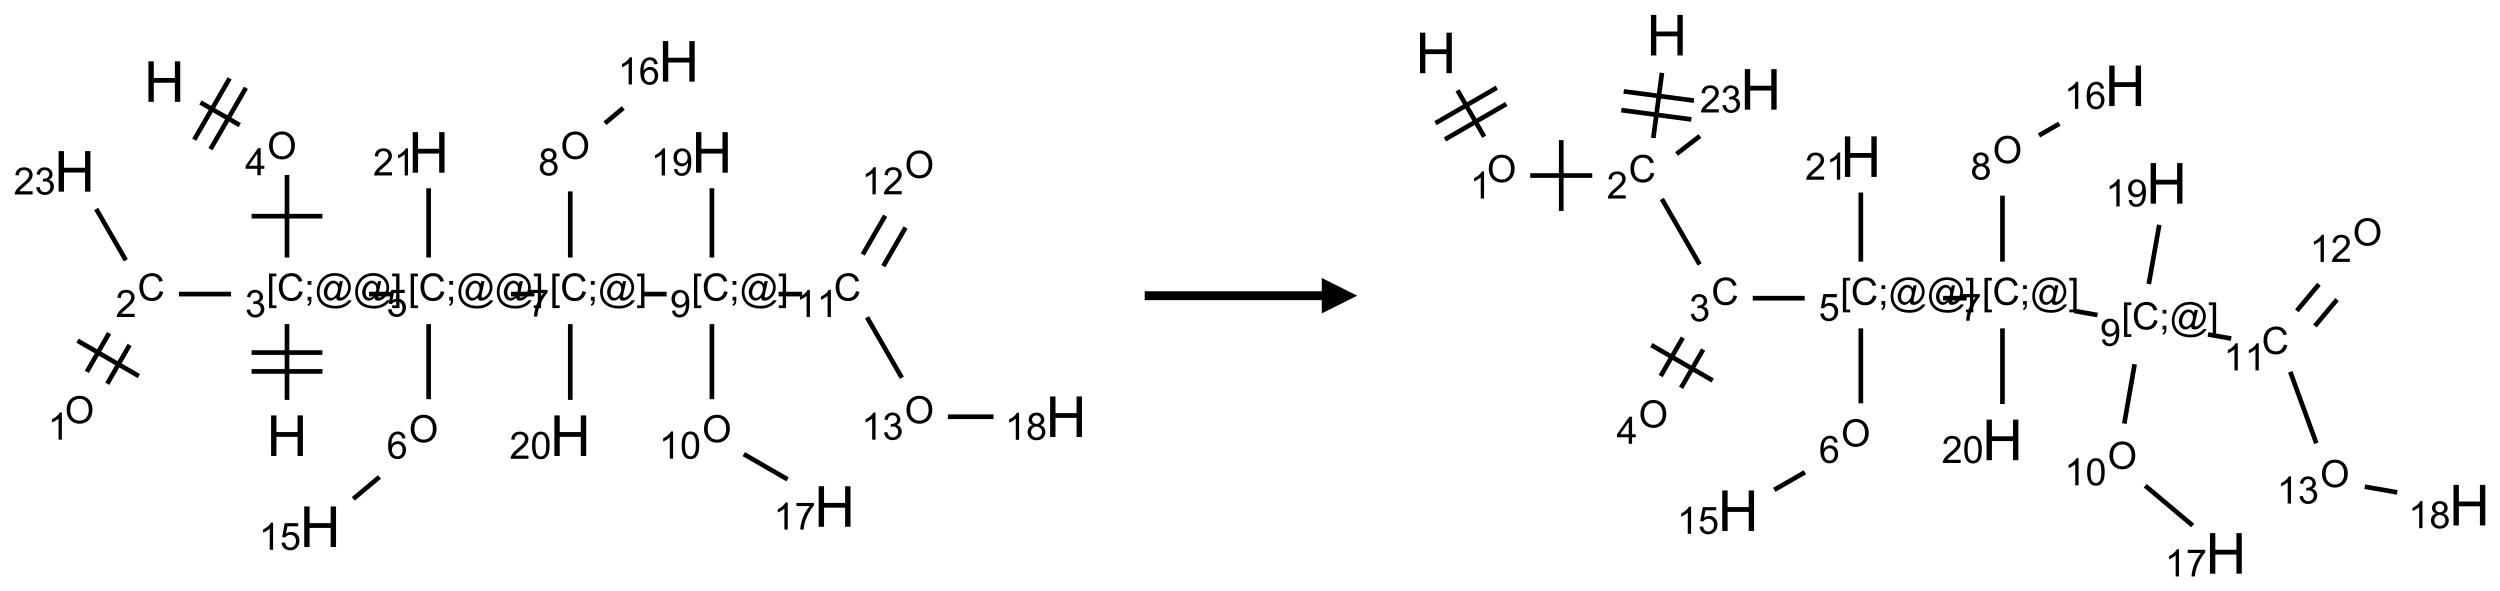 <?xml version="1.0" encoding="UTF-8"?>
<svg xmlns="http://www.w3.org/2000/svg" xmlns:xlink="http://www.w3.org/1999/xlink" width="706" height="167" viewBox="0 0 706 167">
<defs>
<g>
<g id="glyph-0-0">
<path d="M 2 0 L 2 -10 L 10 -10 L 10 0 Z M 2.25 -0.25 L 9.75 -0.25 L 9.75 -9.75 L 2.25 -9.75 Z M 2.25 -0.25 "/>
</g>
<g id="glyph-0-1">
<path d="M 1.281 0 L 1.281 -11.453 L 2.797 -11.453 L 2.797 -6.75 L 8.75 -6.75 L 8.75 -11.453 L 10.266 -11.453 L 10.266 0 L 8.75 0 L 8.75 -5.398 L 2.797 -5.398 L 2.797 0 Z M 1.281 0 "/>
</g>
<g id="glyph-1-0">
<path d="M 1.332 0 L 1.332 -6.668 L 6.668 -6.668 L 6.668 0 Z M 1.5 -0.168 L 6.5 -0.168 L 6.5 -6.5 L 1.5 -6.5 Z M 1.5 -0.168 "/>
</g>
<g id="glyph-1-1">
<path d="M 0.723 2.121 L 0.723 -7.637 L 2.793 -7.637 L 2.793 -6.859 L 1.66 -6.859 L 1.66 1.344 L 2.793 1.344 L 2.793 2.121 Z M 0.723 2.121 "/>
</g>
<g id="glyph-1-2">
<path d="M 6.27 -2.676 L 7.281 -2.422 C 7.07 -1.594 6.688 -0.961 6.137 -0.523 C 5.586 -0.086 4.914 0.129 4.121 0.129 C 3.297 0.129 2.629 -0.039 2.113 -0.371 C 1.598 -0.707 1.203 -1.191 0.934 -1.828 C 0.664 -2.465 0.531 -3.145 0.531 -3.875 C 0.531 -4.672 0.684 -5.363 0.988 -5.957 C 1.293 -6.547 1.723 -6.996 2.285 -7.305 C 2.844 -7.613 3.461 -7.766 4.137 -7.766 C 4.898 -7.766 5.543 -7.57 6.062 -7.184 C 6.582 -6.793 6.945 -6.246 7.152 -5.543 L 6.156 -5.309 C 5.98 -5.863 5.723 -6.266 5.387 -6.52 C 5.051 -6.773 4.625 -6.902 4.113 -6.902 C 3.527 -6.902 3.039 -6.762 2.645 -6.48 C 2.25 -6.199 1.973 -5.82 1.812 -5.348 C 1.652 -4.871 1.574 -4.383 1.574 -3.879 C 1.574 -3.23 1.668 -2.664 1.855 -2.18 C 2.047 -1.695 2.34 -1.332 2.738 -1.094 C 3.137 -0.855 3.57 -0.734 4.035 -0.734 C 4.602 -0.734 5.082 -0.898 5.473 -1.223 C 5.867 -1.551 6.133 -2.035 6.27 -2.676 Z M 6.27 -2.676 "/>
</g>
<g id="glyph-1-3">
<path d="M 0.949 -4.465 L 0.949 -5.531 L 2.016 -5.531 L 2.016 -4.465 Z M 0.949 0 L 0.949 -1.066 L 2.016 -1.066 L 2.016 0 C 2.016 0.391 1.945 0.711 1.809 0.949 C 1.668 1.191 1.449 1.379 1.145 1.512 L 0.887 1.109 C 1.082 1.023 1.23 0.895 1.324 0.727 C 1.418 0.559 1.469 0.316 1.48 0 Z M 0.949 0 "/>
</g>
<g id="glyph-1-4">
<path d="M 6.047 -0.848 C 5.82 -0.59 5.57 -0.379 5.289 -0.223 C 5.008 -0.062 4.73 0.016 4.449 0.016 C 4.141 0.016 3.84 -0.074 3.547 -0.254 C 3.254 -0.434 3.02 -0.715 2.836 -1.09 C 2.652 -1.465 2.562 -1.875 2.562 -2.324 C 2.562 -2.875 2.703 -3.43 2.988 -3.98 C 3.27 -4.535 3.621 -4.953 4.043 -5.23 C 4.461 -5.508 4.871 -5.645 5.266 -5.645 C 5.566 -5.645 5.855 -5.566 6.129 -5.41 C 6.402 -5.25 6.641 -5.012 6.84 -4.688 L 7.016 -5.496 L 7.949 -5.496 L 7.199 -2 C 7.094 -1.516 7.043 -1.246 7.043 -1.191 C 7.043 -1.098 7.078 -1.02 7.148 -0.949 C 7.219 -0.883 7.305 -0.848 7.406 -0.848 C 7.59 -0.848 7.832 -0.953 8.129 -1.168 C 8.527 -1.445 8.84 -1.816 9.07 -2.285 C 9.301 -2.75 9.418 -3.234 9.418 -3.73 C 9.418 -4.309 9.27 -4.852 8.973 -5.355 C 8.676 -5.859 8.23 -6.262 7.645 -6.562 C 7.055 -6.863 6.406 -7.016 5.691 -7.016 C 4.879 -7.016 4.137 -6.824 3.465 -6.445 C 2.793 -6.066 2.273 -5.52 1.902 -4.809 C 1.535 -4.098 1.348 -3.34 1.348 -2.527 C 1.348 -1.676 1.535 -0.941 1.902 -0.328 C 2.273 0.285 2.809 0.742 3.508 1.035 C 4.207 1.328 4.984 1.473 5.832 1.473 C 6.742 1.473 7.504 1.32 8.121 1.016 C 8.734 0.711 9.195 0.34 9.5 -0.098 L 10.441 -0.098 C 10.266 0.266 9.961 0.637 9.531 1.016 C 9.102 1.395 8.59 1.695 7.996 1.914 C 7.402 2.133 6.688 2.246 5.848 2.246 C 5.078 2.246 4.367 2.145 3.715 1.949 C 3.066 1.75 2.512 1.453 2.051 1.055 C 1.594 0.656 1.25 0.199 1.016 -0.316 C 0.723 -0.973 0.578 -1.684 0.578 -2.441 C 0.578 -3.289 0.75 -4.098 1.098 -4.863 C 1.523 -5.805 2.125 -6.527 2.902 -7.027 C 3.684 -7.527 4.629 -7.777 5.738 -7.777 C 6.602 -7.777 7.375 -7.602 8.059 -7.246 C 8.746 -6.895 9.285 -6.371 9.684 -5.672 C 10.02 -5.07 10.188 -4.418 10.188 -3.715 C 10.188 -2.707 9.832 -1.812 9.125 -1.031 C 8.492 -0.328 7.801 0.02 7.051 0.02 C 6.812 0.02 6.617 -0.016 6.473 -0.09 C 6.324 -0.16 6.215 -0.266 6.145 -0.402 C 6.102 -0.488 6.066 -0.637 6.047 -0.848 Z M 3.527 -2.262 C 3.527 -1.785 3.641 -1.414 3.863 -1.152 C 4.09 -0.887 4.348 -0.754 4.641 -0.754 C 4.836 -0.754 5.039 -0.812 5.254 -0.93 C 5.469 -1.047 5.676 -1.219 5.871 -1.449 C 6.066 -1.676 6.23 -1.969 6.355 -2.32 C 6.48 -2.672 6.543 -3.027 6.543 -3.379 C 6.543 -3.852 6.426 -4.219 6.191 -4.48 C 5.957 -4.738 5.672 -4.871 5.332 -4.871 C 5.109 -4.871 4.902 -4.812 4.707 -4.699 C 4.512 -4.586 4.32 -4.406 4.137 -4.156 C 3.953 -3.906 3.805 -3.602 3.691 -3.246 C 3.582 -2.887 3.527 -2.559 3.527 -2.262 Z M 3.527 -2.262 "/>
</g>
<g id="glyph-1-5">
<path d="M 2.27 2.121 L 0.203 2.121 L 0.203 1.344 L 1.332 1.344 L 1.332 -6.859 L 0.203 -6.859 L 0.203 -7.637 L 2.27 -7.637 Z M 2.27 2.121 "/>
</g>
<g id="glyph-1-6">
<path d="M 0.449 -2.016 L 1.387 -2.141 C 1.492 -1.609 1.676 -1.227 1.934 -0.992 C 2.191 -0.758 2.508 -0.641 2.879 -0.641 C 3.32 -0.641 3.695 -0.793 3.996 -1.098 C 4.301 -1.402 4.453 -1.781 4.453 -2.234 C 4.453 -2.664 4.312 -3.02 4.031 -3.301 C 3.75 -3.578 3.391 -3.719 2.957 -3.719 C 2.781 -3.719 2.562 -3.684 2.297 -3.613 L 2.402 -4.438 C 2.465 -4.43 2.516 -4.426 2.551 -4.426 C 2.949 -4.426 3.312 -4.531 3.629 -4.738 C 3.949 -4.949 4.109 -5.27 4.109 -5.703 C 4.109 -6.047 3.992 -6.332 3.762 -6.559 C 3.527 -6.785 3.227 -6.895 2.859 -6.895 C 2.496 -6.895 2.191 -6.781 1.949 -6.551 C 1.707 -6.324 1.547 -5.98 1.48 -5.52 L 0.543 -5.688 C 0.656 -6.316 0.918 -6.805 1.324 -7.148 C 1.73 -7.492 2.234 -7.668 2.84 -7.668 C 3.254 -7.668 3.641 -7.578 3.988 -7.398 C 4.34 -7.219 4.609 -6.977 4.793 -6.668 C 4.98 -6.359 5.074 -6.031 5.074 -5.684 C 5.074 -5.352 4.984 -5.051 4.809 -4.781 C 4.629 -4.512 4.367 -4.297 4.02 -4.137 C 4.473 -4.031 4.824 -3.816 5.074 -3.488 C 5.324 -3.16 5.449 -2.75 5.449 -2.254 C 5.449 -1.59 5.203 -1.023 4.719 -0.559 C 4.234 -0.098 3.617 0.137 2.875 0.137 C 2.203 0.137 1.648 -0.062 1.207 -0.465 C 0.762 -0.863 0.512 -1.379 0.449 -2.016 Z M 0.449 -2.016 "/>
</g>
<g id="glyph-1-7">
<path d="M 5.371 -0.902 L 5.371 0 L 0.324 0 C 0.316 -0.227 0.352 -0.441 0.434 -0.652 C 0.562 -0.996 0.766 -1.332 1.051 -1.668 C 1.332 -2 1.742 -2.387 2.277 -2.824 C 3.105 -3.504 3.668 -4.043 3.957 -4.441 C 4.25 -4.84 4.395 -5.215 4.395 -5.566 C 4.395 -5.938 4.262 -6.254 3.996 -6.508 C 3.73 -6.762 3.387 -6.891 2.957 -6.891 C 2.508 -6.891 2.145 -6.754 1.875 -6.484 C 1.605 -6.215 1.469 -5.84 1.465 -5.359 L 0.5 -5.457 C 0.566 -6.176 0.812 -6.727 1.246 -7.102 C 1.676 -7.477 2.254 -7.668 2.98 -7.668 C 3.711 -7.668 4.293 -7.465 4.719 -7.059 C 5.145 -6.652 5.359 -6.148 5.359 -5.547 C 5.359 -5.242 5.297 -4.941 5.172 -4.645 C 5.047 -4.352 4.84 -4.039 4.551 -3.715 C 4.262 -3.387 3.777 -2.938 3.105 -2.371 C 2.543 -1.898 2.18 -1.578 2.02 -1.41 C 1.859 -1.242 1.73 -1.07 1.625 -0.902 Z M 5.371 -0.902 "/>
</g>
<g id="glyph-1-8">
<path d="M 0.516 -3.719 C 0.516 -4.984 0.855 -5.977 1.535 -6.695 C 2.215 -7.414 3.094 -7.77 4.172 -7.77 C 4.875 -7.77 5.512 -7.602 6.078 -7.266 C 6.645 -6.93 7.074 -6.461 7.371 -5.855 C 7.668 -5.254 7.816 -4.57 7.816 -3.809 C 7.816 -3.035 7.66 -2.34 7.348 -1.73 C 7.035 -1.117 6.594 -0.656 6.02 -0.34 C 5.449 -0.027 4.828 0.129 4.168 0.129 C 3.449 0.129 2.805 -0.043 2.238 -0.391 C 1.672 -0.738 1.246 -1.211 0.953 -1.812 C 0.66 -2.414 0.516 -3.047 0.516 -3.719 Z M 1.559 -3.703 C 1.559 -2.781 1.805 -2.059 2.301 -1.527 C 2.793 -1 3.414 -0.734 4.16 -0.734 C 4.922 -0.734 5.547 -1 6.039 -1.535 C 6.531 -2.07 6.777 -2.828 6.777 -3.812 C 6.777 -4.434 6.672 -4.977 6.461 -5.441 C 6.25 -5.902 5.945 -6.262 5.539 -6.52 C 5.133 -6.773 4.68 -6.902 4.176 -6.902 C 3.461 -6.902 2.848 -6.656 2.332 -6.164 C 1.816 -5.672 1.559 -4.852 1.559 -3.703 Z M 1.559 -3.703 "/>
</g>
<g id="glyph-1-9">
<path d="M 3.973 0 L 3.035 0 L 3.035 -5.973 C 2.809 -5.758 2.516 -5.543 2.148 -5.328 C 1.781 -5.113 1.453 -4.953 1.16 -4.844 L 1.16 -5.75 C 1.684 -5.996 2.145 -6.297 2.535 -6.645 C 2.93 -6.996 3.207 -7.336 3.371 -7.668 L 3.973 -7.668 Z M 3.973 0 "/>
</g>
<g id="glyph-1-10">
<path d="M 3.449 0 L 3.449 -1.828 L 0.137 -1.828 L 0.137 -2.688 L 3.621 -7.637 L 4.387 -7.637 L 4.387 -2.688 L 5.418 -2.688 L 5.418 -1.828 L 4.387 -1.828 L 4.387 0 Z M 3.449 -2.688 L 3.449 -6.129 L 1.059 -2.688 Z M 3.449 -2.688 "/>
</g>
<g id="glyph-1-11">
<path d="M 0.441 -2 L 1.426 -2.082 C 1.5 -1.605 1.668 -1.242 1.934 -1.004 C 2.199 -0.762 2.52 -0.641 2.895 -0.641 C 3.348 -0.641 3.73 -0.812 4.043 -1.152 C 4.355 -1.492 4.512 -1.941 4.512 -2.504 C 4.512 -3.039 4.359 -3.461 4.059 -3.77 C 3.758 -4.078 3.367 -4.234 2.879 -4.234 C 2.578 -4.234 2.305 -4.164 2.062 -4.027 C 1.82 -3.891 1.629 -3.715 1.488 -3.496 L 0.609 -3.609 L 1.348 -7.531 L 5.145 -7.531 L 5.145 -6.637 L 2.098 -6.637 L 1.688 -4.582 C 2.145 -4.902 2.625 -5.062 3.129 -5.062 C 3.797 -5.062 4.359 -4.832 4.816 -4.371 C 5.277 -3.91 5.504 -3.312 5.504 -2.59 C 5.504 -1.898 5.305 -1.301 4.902 -0.797 C 4.41 -0.18 3.742 0.129 2.895 0.129 C 2.199 0.129 1.633 -0.062 1.195 -0.453 C 0.758 -0.844 0.504 -1.359 0.441 -2 Z M 0.441 -2 "/>
</g>
<g id="glyph-1-12">
<path d="M 5.309 -5.766 L 4.375 -5.691 C 4.293 -6.059 4.172 -6.328 4.02 -6.496 C 3.766 -6.762 3.453 -6.895 3.082 -6.895 C 2.785 -6.895 2.523 -6.812 2.297 -6.645 C 2 -6.43 1.77 -6.117 1.598 -5.703 C 1.43 -5.289 1.34 -4.703 1.332 -3.938 C 1.559 -4.281 1.836 -4.535 2.16 -4.703 C 2.488 -4.871 2.828 -4.953 3.188 -4.953 C 3.812 -4.953 4.344 -4.723 4.785 -4.262 C 5.223 -3.801 5.441 -3.207 5.441 -2.48 C 5.441 -2 5.34 -1.555 5.133 -1.145 C 4.926 -0.73 4.641 -0.418 4.281 -0.199 C 3.922 0.02 3.512 0.129 3.051 0.129 C 2.27 0.129 1.633 -0.156 1.141 -0.73 C 0.648 -1.305 0.402 -2.254 0.402 -3.574 C 0.402 -5.051 0.672 -6.121 1.219 -6.793 C 1.695 -7.375 2.336 -7.668 3.141 -7.668 C 3.742 -7.668 4.234 -7.5 4.617 -7.16 C 5 -6.824 5.23 -6.359 5.309 -5.766 Z M 1.48 -2.473 C 1.48 -2.152 1.547 -1.844 1.684 -1.547 C 1.82 -1.25 2.016 -1.027 2.262 -0.871 C 2.508 -0.719 2.766 -0.641 3.035 -0.641 C 3.434 -0.641 3.773 -0.801 4.059 -1.121 C 4.344 -1.441 4.484 -1.875 4.484 -2.422 C 4.484 -2.949 4.344 -3.367 4.062 -3.668 C 3.781 -3.973 3.426 -4.125 3 -4.125 C 2.578 -4.125 2.219 -3.973 1.922 -3.668 C 1.625 -3.363 1.48 -2.969 1.48 -2.473 Z M 1.48 -2.473 "/>
</g>
<g id="glyph-1-13">
<path d="M 0.504 -6.637 L 0.504 -7.535 L 5.449 -7.535 L 5.449 -6.809 C 4.961 -6.289 4.48 -5.602 4.004 -4.746 C 3.527 -3.887 3.156 -3.004 2.895 -2.098 C 2.707 -1.461 2.59 -0.762 2.535 0 L 1.574 0 C 1.582 -0.602 1.703 -1.328 1.926 -2.176 C 2.152 -3.027 2.477 -3.848 2.898 -4.637 C 3.32 -5.426 3.77 -6.094 4.246 -6.637 Z M 0.504 -6.637 "/>
</g>
<g id="glyph-1-14">
<path d="M 1.887 -4.141 C 1.496 -4.281 1.207 -4.484 1.02 -4.75 C 0.832 -5.016 0.738 -5.328 0.738 -5.699 C 0.738 -6.254 0.938 -6.719 1.34 -7.098 C 1.738 -7.477 2.27 -7.668 2.934 -7.668 C 3.598 -7.668 4.137 -7.473 4.543 -7.086 C 4.949 -6.699 5.152 -6.227 5.152 -5.672 C 5.152 -5.316 5.059 -5.008 4.871 -4.746 C 4.688 -4.484 4.406 -4.281 4.027 -4.141 C 4.496 -3.988 4.852 -3.742 5.098 -3.402 C 5.34 -3.062 5.465 -2.656 5.465 -2.184 C 5.465 -1.531 5.234 -0.98 4.77 -0.535 C 4.309 -0.09 3.703 0.129 2.949 0.129 C 2.195 0.129 1.586 -0.094 1.125 -0.539 C 0.664 -0.984 0.434 -1.543 0.434 -2.207 C 0.434 -2.703 0.559 -3.121 0.809 -3.457 C 1.062 -3.793 1.422 -4.02 1.887 -4.141 Z M 1.699 -5.73 C 1.699 -5.367 1.812 -5.074 2.047 -4.844 C 2.281 -4.613 2.582 -4.5 2.953 -4.5 C 3.312 -4.5 3.609 -4.613 3.84 -4.84 C 4.07 -5.066 4.188 -5.348 4.188 -5.676 C 4.188 -6.02 4.07 -6.309 3.832 -6.543 C 3.594 -6.777 3.297 -6.895 2.941 -6.895 C 2.586 -6.895 2.289 -6.781 2.051 -6.551 C 1.816 -6.324 1.699 -6.047 1.699 -5.73 Z M 1.395 -2.203 C 1.395 -1.938 1.461 -1.676 1.586 -1.426 C 1.711 -1.176 1.902 -0.984 2.152 -0.848 C 2.402 -0.711 2.672 -0.641 2.957 -0.641 C 3.406 -0.641 3.777 -0.785 4.066 -1.074 C 4.359 -1.363 4.504 -1.727 4.504 -2.172 C 4.504 -2.625 4.355 -2.996 4.055 -3.293 C 3.754 -3.586 3.379 -3.734 2.926 -3.734 C 2.484 -3.734 2.121 -3.59 1.832 -3.297 C 1.543 -3.004 1.395 -2.641 1.395 -2.203 Z M 1.395 -2.203 "/>
</g>
<g id="glyph-1-15">
<path d="M 0.582 -1.766 L 1.484 -1.848 C 1.562 -1.426 1.707 -1.117 1.922 -0.926 C 2.137 -0.734 2.414 -0.641 2.75 -0.641 C 3.039 -0.641 3.289 -0.707 3.508 -0.84 C 3.727 -0.973 3.902 -1.148 4.043 -1.367 C 4.18 -1.586 4.297 -1.887 4.391 -2.262 C 4.484 -2.637 4.531 -3.016 4.531 -3.406 C 4.531 -3.449 4.531 -3.512 4.527 -3.594 C 4.34 -3.297 4.082 -3.055 3.758 -2.867 C 3.434 -2.68 3.082 -2.59 2.703 -2.59 C 2.07 -2.59 1.535 -2.816 1.098 -3.277 C 0.66 -3.734 0.441 -4.34 0.441 -5.09 C 0.441 -5.863 0.672 -6.484 1.129 -6.957 C 1.586 -7.43 2.156 -7.668 2.844 -7.668 C 3.34 -7.668 3.793 -7.531 4.207 -7.266 C 4.617 -7 4.93 -6.617 5.145 -6.121 C 5.355 -5.629 5.465 -4.91 5.465 -3.973 C 5.465 -2.996 5.359 -2.223 5.145 -1.645 C 4.934 -1.066 4.617 -0.625 4.199 -0.324 C 3.781 -0.02 3.293 0.129 2.73 0.129 C 2.133 0.129 1.645 -0.035 1.266 -0.367 C 0.887 -0.699 0.66 -1.164 0.582 -1.766 Z M 4.422 -5.137 C 4.422 -5.676 4.277 -6.102 3.992 -6.418 C 3.707 -6.734 3.359 -6.891 2.957 -6.891 C 2.543 -6.891 2.18 -6.719 1.871 -6.379 C 1.562 -6.039 1.406 -5.598 1.406 -5.059 C 1.406 -4.57 1.555 -4.176 1.848 -3.871 C 2.141 -3.566 2.5 -3.418 2.934 -3.418 C 3.367 -3.418 3.723 -3.57 4.004 -3.871 C 4.281 -4.176 4.422 -4.598 4.422 -5.137 Z M 4.422 -5.137 "/>
</g>
<g id="glyph-1-16">
<path d="M 0.441 -3.766 C 0.441 -4.668 0.535 -5.395 0.723 -5.945 C 0.906 -6.496 1.184 -6.922 1.551 -7.219 C 1.918 -7.516 2.375 -7.668 2.934 -7.668 C 3.344 -7.668 3.703 -7.586 4.012 -7.418 C 4.32 -7.254 4.574 -7.016 4.777 -6.707 C 4.977 -6.395 5.137 -6.016 5.25 -5.57 C 5.363 -5.125 5.422 -4.523 5.422 -3.766 C 5.422 -2.871 5.328 -2.148 5.145 -1.598 C 4.961 -1.047 4.688 -0.621 4.32 -0.32 C 3.953 -0.02 3.492 0.129 2.934 0.129 C 2.195 0.129 1.617 -0.133 1.199 -0.66 C 0.695 -1.297 0.441 -2.332 0.441 -3.766 Z M 1.406 -3.766 C 1.406 -2.512 1.555 -1.68 1.848 -1.262 C 2.141 -0.848 2.5 -0.641 2.934 -0.641 C 3.363 -0.641 3.727 -0.848 4.02 -1.266 C 4.312 -1.684 4.457 -2.516 4.457 -3.766 C 4.457 -5.023 4.312 -5.859 4.02 -6.27 C 3.727 -6.684 3.359 -6.891 2.922 -6.891 C 2.492 -6.891 2.148 -6.707 1.891 -6.344 C 1.566 -5.879 1.406 -5.02 1.406 -3.766 Z M 1.406 -3.766 "/>
</g>
</g>
</defs>
<path fill="none" stroke-width="0.033" stroke-linecap="butt" stroke-linejoin="miter" stroke="rgb(0%, 0%, 0%)" stroke-opacity="1" stroke-miterlimit="10" d="M 1.5 2.39 L 1.5 1.855 " transform="matrix(40, 0, 0, 40, 21.047, 17.328)"/>
<path fill="none" stroke-width="0.033" stroke-linecap="butt" stroke-linejoin="miter" stroke="rgb(0%, 0%, 0%)" stroke-opacity="1" stroke-miterlimit="10" d="M 1.75 2.056 L 1.25 2.056 " transform="matrix(40, 0, 0, 40, 21.047, 17.328)"/>
<path fill="none" stroke-width="0.033" stroke-linecap="butt" stroke-linejoin="miter" stroke="rgb(0%, 0%, 0%)" stroke-opacity="1" stroke-miterlimit="10" d="M 1.75 2.189 L 1.25 2.189 " transform="matrix(40, 0, 0, 40, 21.047, 17.328)"/>
<path fill="none" stroke-width="0.033" stroke-linecap="butt" stroke-linejoin="miter" stroke="rgb(0%, 0%, 0%)" stroke-opacity="1" stroke-miterlimit="10" d="M 1.105 1.643 L 0.737 1.643 " transform="matrix(40, 0, 0, 40, 21.047, 17.328)"/>
<path fill="none" stroke-width="0.033" stroke-linecap="butt" stroke-linejoin="miter" stroke="rgb(0%, 0%, 0%)" stroke-opacity="1" stroke-miterlimit="10" d="M 0.244 1.919 L 0.087 2.192 " transform="matrix(40, 0, 0, 40, 21.047, 17.328)"/>
<path fill="none" stroke-width="0.033" stroke-linecap="butt" stroke-linejoin="miter" stroke="rgb(0%, 0%, 0%)" stroke-opacity="1" stroke-miterlimit="10" d="M 0.389 2.002 L 0.231 2.276 " transform="matrix(40, 0, 0, 40, 21.047, 17.328)"/>
<path fill="none" stroke-width="0.033" stroke-linecap="butt" stroke-linejoin="miter" stroke="rgb(0%, 0%, 0%)" stroke-opacity="1" stroke-miterlimit="10" d="M 0.021 1.972 L 0.454 2.222 " transform="matrix(40, 0, 0, 40, 21.047, 17.328)"/>
<path fill="none" stroke-width="0.033" stroke-linecap="butt" stroke-linejoin="miter" stroke="rgb(0%, 0%, 0%)" stroke-opacity="1" stroke-miterlimit="10" d="M 0.362 1.404 L 0.153 1.042 " transform="matrix(40, 0, 0, 40, 21.047, 17.328)"/>
<path fill="none" stroke-width="0.033" stroke-linecap="butt" stroke-linejoin="miter" stroke="rgb(0%, 0%, 0%)" stroke-opacity="1" stroke-miterlimit="10" d="M 1.5 1.385 L 1.5 0.802 " transform="matrix(40, 0, 0, 40, 21.047, 17.328)"/>
<path fill="none" stroke-width="0.033" stroke-linecap="butt" stroke-linejoin="miter" stroke="rgb(0%, 0%, 0%)" stroke-opacity="1" stroke-miterlimit="10" d="M 1.75 1.093 L 1.25 1.093 " transform="matrix(40, 0, 0, 40, 21.047, 17.328)"/>
<path fill="none" stroke-width="0.033" stroke-linecap="butt" stroke-linejoin="miter" stroke="rgb(0%, 0%, 0%)" stroke-opacity="1" stroke-miterlimit="10" d="M 1.166 0.45 L 0.889 0.29 " transform="matrix(40, 0, 0, 40, 21.047, 17.328)"/>
<path fill="none" stroke-width="0.033" stroke-linecap="butt" stroke-linejoin="miter" stroke="rgb(0%, 0%, 0%)" stroke-opacity="1" stroke-miterlimit="10" d="M 1.095 0.12 L 0.845 0.553 " transform="matrix(40, 0, 0, 40, 21.047, 17.328)"/>
<path fill="none" stroke-width="0.033" stroke-linecap="butt" stroke-linejoin="miter" stroke="rgb(0%, 0%, 0%)" stroke-opacity="1" stroke-miterlimit="10" d="M 1.21 0.187 L 0.96 0.62 " transform="matrix(40, 0, 0, 40, 21.047, 17.328)"/>
<path fill="none" stroke-width="0.033" stroke-linecap="butt" stroke-linejoin="miter" stroke="rgb(0%, 0%, 0%)" stroke-opacity="1" stroke-miterlimit="10" d="M 2.079 1.643 L 2.246 1.643 " transform="matrix(40, 0, 0, 40, 21.047, 17.328)"/>
<path fill="none" stroke-width="0.033" stroke-linecap="butt" stroke-linejoin="miter" stroke="rgb(0%, 0%, 0%)" stroke-opacity="1" stroke-miterlimit="10" d="M 2.5 1.855 L 2.5 2.385 " transform="matrix(40, 0, 0, 40, 21.047, 17.328)"/>
<path fill="none" stroke-width="0.033" stroke-linecap="butt" stroke-linejoin="miter" stroke="rgb(0%, 0%, 0%)" stroke-opacity="1" stroke-miterlimit="10" d="M 2.153 2.934 L 1.968 3.089 " transform="matrix(40, 0, 0, 40, 21.047, 17.328)"/>
<path fill="none" stroke-width="0.033" stroke-linecap="butt" stroke-linejoin="miter" stroke="rgb(0%, 0%, 0%)" stroke-opacity="1" stroke-miterlimit="10" d="M 3.081 1.643 L 3.247 1.643 " transform="matrix(40, 0, 0, 40, 21.047, 17.328)"/>
<path fill="none" stroke-width="0.033" stroke-linecap="butt" stroke-linejoin="miter" stroke="rgb(0%, 0%, 0%)" stroke-opacity="1" stroke-miterlimit="10" d="M 3.5 1.385 L 3.5 0.918 " transform="matrix(40, 0, 0, 40, 21.047, 17.328)"/>
<path fill="none" stroke-width="0.033" stroke-linecap="butt" stroke-linejoin="miter" stroke="rgb(0%, 0%, 0%)" stroke-opacity="1" stroke-miterlimit="10" d="M 3.745 0.437 L 3.874 0.329 " transform="matrix(40, 0, 0, 40, 21.047, 17.328)"/>
<path fill="none" stroke-width="0.033" stroke-linecap="butt" stroke-linejoin="miter" stroke="rgb(0%, 0%, 0%)" stroke-opacity="1" stroke-miterlimit="10" d="M 4.013 1.643 L 4.18 1.643 " transform="matrix(40, 0, 0, 40, 21.047, 17.328)"/>
<path fill="none" stroke-width="0.033" stroke-linecap="butt" stroke-linejoin="miter" stroke="rgb(0%, 0%, 0%)" stroke-opacity="1" stroke-miterlimit="10" d="M 4.5 1.855 L 4.5 2.385 " transform="matrix(40, 0, 0, 40, 21.047, 17.328)"/>
<path fill="none" stroke-width="0.033" stroke-linecap="butt" stroke-linejoin="miter" stroke="rgb(0%, 0%, 0%)" stroke-opacity="1" stroke-miterlimit="10" d="M 4.725 2.773 L 5.034 2.951 " transform="matrix(40, 0, 0, 40, 21.047, 17.328)"/>
<path fill="none" stroke-width="0.033" stroke-linecap="butt" stroke-linejoin="miter" stroke="rgb(0%, 0%, 0%)" stroke-opacity="1" stroke-miterlimit="10" d="M 4.971 1.643 L 5.137 1.643 " transform="matrix(40, 0, 0, 40, 21.047, 17.328)"/>
<path fill="none" stroke-width="0.033" stroke-linecap="butt" stroke-linejoin="miter" stroke="rgb(0%, 0%, 0%)" stroke-opacity="1" stroke-miterlimit="10" d="M 5.71 1.446 L 5.867 1.173 " transform="matrix(40, 0, 0, 40, 21.047, 17.328)"/>
<path fill="none" stroke-width="0.033" stroke-linecap="butt" stroke-linejoin="miter" stroke="rgb(0%, 0%, 0%)" stroke-opacity="1" stroke-miterlimit="10" d="M 5.565 1.363 L 5.723 1.09 " transform="matrix(40, 0, 0, 40, 21.047, 17.328)"/>
<path fill="none" stroke-width="0.033" stroke-linecap="butt" stroke-linejoin="miter" stroke="rgb(0%, 0%, 0%)" stroke-opacity="1" stroke-miterlimit="10" d="M 5.595 1.807 L 5.841 2.234 " transform="matrix(40, 0, 0, 40, 21.047, 17.328)"/>
<path fill="none" stroke-width="0.033" stroke-linecap="butt" stroke-linejoin="miter" stroke="rgb(0%, 0%, 0%)" stroke-opacity="1" stroke-miterlimit="10" d="M 6.166 2.509 L 6.488 2.509 " transform="matrix(40, 0, 0, 40, 21.047, 17.328)"/>
<path fill="none" stroke-width="0.033" stroke-linecap="butt" stroke-linejoin="miter" stroke="rgb(0%, 0%, 0%)" stroke-opacity="1" stroke-miterlimit="10" d="M 4.5 1.385 L 4.5 0.896 " transform="matrix(40, 0, 0, 40, 21.047, 17.328)"/>
<path fill="none" stroke-width="0.033" stroke-linecap="butt" stroke-linejoin="miter" stroke="rgb(0%, 0%, 0%)" stroke-opacity="1" stroke-miterlimit="10" d="M 3.5 1.855 L 3.5 2.39 " transform="matrix(40, 0, 0, 40, 21.047, 17.328)"/>
<path fill="none" stroke-width="0.033" stroke-linecap="butt" stroke-linejoin="miter" stroke="rgb(0%, 0%, 0%)" stroke-opacity="1" stroke-miterlimit="10" d="M 2.5 1.385 L 2.5 0.896 " transform="matrix(40, 0, 0, 40, 21.047, 17.328)"/>
<g fill="rgb(0%, 0%, 0%)" fill-opacity="1">
<use xlink:href="#glyph-0-1" x="75.273" y="128.766"/>
</g>
<g fill="rgb(0%, 0%, 0%)" fill-opacity="1">
<use xlink:href="#glyph-1-1" x="75.258" y="84.891"/>
<use xlink:href="#glyph-1-2" x="78.221" y="84.891"/>
<use xlink:href="#glyph-1-3" x="85.924" y="84.891"/>
<use xlink:href="#glyph-1-4" x="88.888" y="84.891"/>
<use xlink:href="#glyph-1-4" x="99.716" y="84.891"/>
<use xlink:href="#glyph-1-5" x="110.544" y="84.891"/>
</g>
<g fill="rgb(0%, 0%, 0%)" fill-opacity="1">
<use xlink:href="#glyph-1-6" x="69.203" y="89.52"/>
</g>
<g fill="rgb(0%, 0%, 0%)" fill-opacity="1">
<use xlink:href="#glyph-1-2" x="38.828" y="84.883"/>
</g>
<g fill="rgb(0%, 0%, 0%)" fill-opacity="1">
<use xlink:href="#glyph-1-7" x="32.656" y="89.52"/>
</g>
<g fill="rgb(0%, 0%, 0%)" fill-opacity="1">
<use xlink:href="#glyph-1-8" x="18.293" y="119.531"/>
</g>
<g fill="rgb(0%, 0%, 0%)" fill-opacity="1">
<use xlink:href="#glyph-1-9" x="13.5" y="124.16"/>
</g>
<g fill="rgb(0%, 0%, 0%)" fill-opacity="1">
<use xlink:href="#glyph-0-1" x="15.273" y="54.125"/>
</g>
<g fill="rgb(0%, 0%, 0%)" fill-opacity="1">
<use xlink:href="#glyph-1-7" x="3.844" y="54.918"/>
<use xlink:href="#glyph-1-6" x="9.776" y="54.918"/>
</g>
<g fill="rgb(0%, 0%, 0%)" fill-opacity="1">
<use xlink:href="#glyph-1-8" x="75.469" y="44.887"/>
</g>
<g fill="rgb(0%, 0%, 0%)" fill-opacity="1">
<use xlink:href="#glyph-1-10" x="69.234" y="49.488"/>
</g>
<g fill="rgb(0%, 0%, 0%)" fill-opacity="1">
<use xlink:href="#glyph-0-1" x="40.633" y="28.766"/>
</g>
<g fill="rgb(0%, 0%, 0%)" fill-opacity="1">
<use xlink:href="#glyph-1-1" x="115.258" y="84.891"/>
<use xlink:href="#glyph-1-2" x="118.221" y="84.891"/>
<use xlink:href="#glyph-1-3" x="125.924" y="84.891"/>
<use xlink:href="#glyph-1-4" x="128.888" y="84.891"/>
<use xlink:href="#glyph-1-4" x="139.716" y="84.891"/>
<use xlink:href="#glyph-1-5" x="150.544" y="84.891"/>
</g>
<g fill="rgb(0%, 0%, 0%)" fill-opacity="1">
<use xlink:href="#glyph-1-11" x="109.145" y="89.387"/>
</g>
<g fill="rgb(0%, 0%, 0%)" fill-opacity="1">
<use xlink:href="#glyph-1-8" x="115.469" y="124.887"/>
</g>
<g fill="rgb(0%, 0%, 0%)" fill-opacity="1">
<use xlink:href="#glyph-1-12" x="109.207" y="129.52"/>
</g>
<g fill="rgb(0%, 0%, 0%)" fill-opacity="1">
<use xlink:href="#glyph-0-1" x="84.633" y="154.48"/>
</g>
<g fill="rgb(0%, 0%, 0%)" fill-opacity="1">
<use xlink:href="#glyph-1-9" x="73.141" y="155.27"/>
<use xlink:href="#glyph-1-11" x="79.073" y="155.27"/>
</g>
<g fill="rgb(0%, 0%, 0%)" fill-opacity="1">
<use xlink:href="#glyph-1-1" x="155.258" y="84.891"/>
<use xlink:href="#glyph-1-2" x="158.221" y="84.891"/>
<use xlink:href="#glyph-1-3" x="165.924" y="84.891"/>
<use xlink:href="#glyph-1-4" x="168.888" y="84.891"/>
<use xlink:href="#glyph-1-5" x="179.716" y="84.891"/>
</g>
<g fill="rgb(0%, 0%, 0%)" fill-opacity="1">
<use xlink:href="#glyph-1-13" x="149.203" y="89.391"/>
</g>
<g fill="rgb(0%, 0%, 0%)" fill-opacity="1">
<use xlink:href="#glyph-1-8" x="158.293" y="44.887"/>
</g>
<g fill="rgb(0%, 0%, 0%)" fill-opacity="1">
<use xlink:href="#glyph-1-14" x="152.012" y="49.52"/>
</g>
<g fill="rgb(0%, 0%, 0%)" fill-opacity="1">
<use xlink:href="#glyph-0-1" x="185.918" y="23.055"/>
</g>
<g fill="rgb(0%, 0%, 0%)" fill-opacity="1">
<use xlink:href="#glyph-1-9" x="174.488" y="23.848"/>
<use xlink:href="#glyph-1-12" x="180.421" y="23.848"/>
</g>
<g fill="rgb(0%, 0%, 0%)" fill-opacity="1">
<use xlink:href="#glyph-1-1" x="195.258" y="84.891"/>
<use xlink:href="#glyph-1-2" x="198.221" y="84.891"/>
<use xlink:href="#glyph-1-3" x="205.924" y="84.891"/>
<use xlink:href="#glyph-1-4" x="208.888" y="84.891"/>
<use xlink:href="#glyph-1-5" x="219.716" y="84.891"/>
</g>
<g fill="rgb(0%, 0%, 0%)" fill-opacity="1">
<use xlink:href="#glyph-1-15" x="189.188" y="89.52"/>
</g>
<g fill="rgb(0%, 0%, 0%)" fill-opacity="1">
<use xlink:href="#glyph-1-8" x="198.293" y="124.887"/>
</g>
<g fill="rgb(0%, 0%, 0%)" fill-opacity="1">
<use xlink:href="#glyph-1-9" x="186.117" y="129.52"/>
<use xlink:href="#glyph-1-16" x="192.049" y="129.52"/>
</g>
<g fill="rgb(0%, 0%, 0%)" fill-opacity="1">
<use xlink:href="#glyph-0-1" x="229.914" y="148.766"/>
</g>
<g fill="rgb(0%, 0%, 0%)" fill-opacity="1">
<use xlink:href="#glyph-1-9" x="218.48" y="149.559"/>
<use xlink:href="#glyph-1-13" x="224.413" y="149.559"/>
</g>
<g fill="rgb(0%, 0%, 0%)" fill-opacity="1">
<use xlink:href="#glyph-1-2" x="235.453" y="84.883"/>
</g>
<g fill="rgb(0%, 0%, 0%)" fill-opacity="1">
<use xlink:href="#glyph-1-9" x="224.742" y="89.52"/>
<use xlink:href="#glyph-1-9" x="230.674" y="89.52"/>
</g>
<g fill="rgb(0%, 0%, 0%)" fill-opacity="1">
<use xlink:href="#glyph-1-8" x="255.469" y="50.246"/>
</g>
<g fill="rgb(0%, 0%, 0%)" fill-opacity="1">
<use xlink:href="#glyph-1-9" x="243.348" y="54.879"/>
<use xlink:href="#glyph-1-7" x="249.28" y="54.879"/>
</g>
<g fill="rgb(0%, 0%, 0%)" fill-opacity="1">
<use xlink:href="#glyph-1-8" x="255.469" y="119.531"/>
</g>
<g fill="rgb(0%, 0%, 0%)" fill-opacity="1">
<use xlink:href="#glyph-1-9" x="243.27" y="124.16"/>
<use xlink:href="#glyph-1-6" x="249.202" y="124.16"/>
</g>
<g fill="rgb(0%, 0%, 0%)" fill-opacity="1">
<use xlink:href="#glyph-0-1" x="295.273" y="123.41"/>
</g>
<g fill="rgb(0%, 0%, 0%)" fill-opacity="1">
<use xlink:href="#glyph-1-9" x="283.824" y="124.199"/>
<use xlink:href="#glyph-1-14" x="289.757" y="124.199"/>
</g>
<g fill="rgb(0%, 0%, 0%)" fill-opacity="1">
<use xlink:href="#glyph-0-1" x="195.273" y="48.766"/>
</g>
<g fill="rgb(0%, 0%, 0%)" fill-opacity="1">
<use xlink:href="#glyph-1-9" x="183.824" y="49.559"/>
<use xlink:href="#glyph-1-15" x="189.757" y="49.559"/>
</g>
<g fill="rgb(0%, 0%, 0%)" fill-opacity="1">
<use xlink:href="#glyph-0-1" x="155.273" y="128.766"/>
</g>
<g fill="rgb(0%, 0%, 0%)" fill-opacity="1">
<use xlink:href="#glyph-1-7" x="143.867" y="129.559"/>
<use xlink:href="#glyph-1-16" x="149.799" y="129.559"/>
</g>
<g fill="rgb(0%, 0%, 0%)" fill-opacity="1">
<use xlink:href="#glyph-0-1" x="115.273" y="48.766"/>
</g>
<g fill="rgb(0%, 0%, 0%)" fill-opacity="1">
<use xlink:href="#glyph-1-7" x="105.316" y="49.559"/>
<use xlink:href="#glyph-1-9" x="111.249" y="49.559"/>
</g>
<path fill-rule="nonzero" fill="rgb(0%, 0%, 0%)" fill-opacity="1" d="M 323.27 84.75 L 373.27 84.75 L 373.27 88.5 L 383.27 83.5 L 373.27 78.5 L 373.27 82.25 L 323.27 82.25 "/>
<path fill="none" stroke-width="0.033" stroke-linecap="butt" stroke-linejoin="miter" stroke="rgb(0%, 0%, 0%)" stroke-opacity="1" stroke-miterlimit="10" d="M 0.153 0.39 L 0.341 0.717 " transform="matrix(40, 0, 0, 40, 405.496, 9.93)"/>
<path fill="none" stroke-width="0.033" stroke-linecap="butt" stroke-linejoin="miter" stroke="rgb(0%, 0%, 0%)" stroke-opacity="1" stroke-miterlimit="10" d="M 0.064 0.736 L 0.497 0.486 " transform="matrix(40, 0, 0, 40, 405.496, 9.93)"/>
<path fill="none" stroke-width="0.033" stroke-linecap="butt" stroke-linejoin="miter" stroke="rgb(0%, 0%, 0%)" stroke-opacity="1" stroke-miterlimit="10" d="M -0.003 0.621 L 0.43 0.371 " transform="matrix(40, 0, 0, 40, 405.496, 9.93)"/>
<path fill="none" stroke-width="0.033" stroke-linecap="butt" stroke-linejoin="miter" stroke="rgb(0%, 0%, 0%)" stroke-opacity="1" stroke-miterlimit="10" d="M 0.666 0.991 L 1.104 0.991 " transform="matrix(40, 0, 0, 40, 405.496, 9.93)"/>
<path fill="none" stroke-width="0.033" stroke-linecap="butt" stroke-linejoin="miter" stroke="rgb(0%, 0%, 0%)" stroke-opacity="1" stroke-miterlimit="10" d="M 0.885 1.241 L 0.885 0.741 " transform="matrix(40, 0, 0, 40, 405.496, 9.93)"/>
<path fill="none" stroke-width="0.033" stroke-linecap="butt" stroke-linejoin="miter" stroke="rgb(0%, 0%, 0%)" stroke-opacity="1" stroke-miterlimit="10" d="M 1.535 0.726 L 1.596 0.266 " transform="matrix(40, 0, 0, 40, 405.496, 9.93)"/>
<path fill="none" stroke-width="0.033" stroke-linecap="butt" stroke-linejoin="miter" stroke="rgb(0%, 0%, 0%)" stroke-opacity="1" stroke-miterlimit="10" d="M 1.822 0.462 L 1.326 0.397 " transform="matrix(40, 0, 0, 40, 405.496, 9.93)"/>
<path fill="none" stroke-width="0.033" stroke-linecap="butt" stroke-linejoin="miter" stroke="rgb(0%, 0%, 0%)" stroke-opacity="1" stroke-miterlimit="10" d="M 1.804 0.595 L 1.309 0.529 " transform="matrix(40, 0, 0, 40, 405.496, 9.93)"/>
<path fill="none" stroke-width="0.033" stroke-linecap="butt" stroke-linejoin="miter" stroke="rgb(0%, 0%, 0%)" stroke-opacity="1" stroke-miterlimit="10" d="M 1.595 1.156 L 1.862 1.619 " transform="matrix(40, 0, 0, 40, 405.496, 9.93)"/>
<path fill="none" stroke-width="0.033" stroke-linecap="butt" stroke-linejoin="miter" stroke="rgb(0%, 0%, 0%)" stroke-opacity="1" stroke-miterlimit="10" d="M 1.743 2.136 L 1.587 2.407 " transform="matrix(40, 0, 0, 40, 405.496, 9.93)"/>
<path fill="none" stroke-width="0.033" stroke-linecap="butt" stroke-linejoin="miter" stroke="rgb(0%, 0%, 0%)" stroke-opacity="1" stroke-miterlimit="10" d="M 1.887 2.219 L 1.731 2.49 " transform="matrix(40, 0, 0, 40, 405.496, 9.93)"/>
<path fill="none" stroke-width="0.033" stroke-linecap="butt" stroke-linejoin="miter" stroke="rgb(0%, 0%, 0%)" stroke-opacity="1" stroke-miterlimit="10" d="M 1.521 2.188 L 1.954 2.438 " transform="matrix(40, 0, 0, 40, 405.496, 9.93)"/>
<path fill="none" stroke-width="0.033" stroke-linecap="butt" stroke-linejoin="miter" stroke="rgb(0%, 0%, 0%)" stroke-opacity="1" stroke-miterlimit="10" d="M 2.237 1.857 L 2.604 1.857 " transform="matrix(40, 0, 0, 40, 405.496, 9.93)"/>
<path fill="none" stroke-width="0.033" stroke-linecap="butt" stroke-linejoin="miter" stroke="rgb(0%, 0%, 0%)" stroke-opacity="1" stroke-miterlimit="10" d="M 3 2.07 L 3 2.599 " transform="matrix(40, 0, 0, 40, 405.496, 9.93)"/>
<path fill="none" stroke-width="0.033" stroke-linecap="butt" stroke-linejoin="miter" stroke="rgb(0%, 0%, 0%)" stroke-opacity="1" stroke-miterlimit="10" d="M 2.605 3.086 L 2.389 3.21 " transform="matrix(40, 0, 0, 40, 405.496, 9.93)"/>
<path fill="none" stroke-width="0.033" stroke-linecap="butt" stroke-linejoin="miter" stroke="rgb(0%, 0%, 0%)" stroke-opacity="1" stroke-miterlimit="10" d="M 3.581 1.857 L 3.747 1.857 " transform="matrix(40, 0, 0, 40, 405.496, 9.93)"/>
<path fill="none" stroke-width="0.033" stroke-linecap="butt" stroke-linejoin="miter" stroke="rgb(0%, 0%, 0%)" stroke-opacity="1" stroke-miterlimit="10" d="M 4 1.599 L 4 1.133 " transform="matrix(40, 0, 0, 40, 405.496, 9.93)"/>
<path fill="none" stroke-width="0.033" stroke-linecap="butt" stroke-linejoin="miter" stroke="rgb(0%, 0%, 0%)" stroke-opacity="1" stroke-miterlimit="10" d="M 4.258 0.708 L 4.402 0.625 " transform="matrix(40, 0, 0, 40, 405.496, 9.93)"/>
<path fill="none" stroke-width="0.033" stroke-linecap="butt" stroke-linejoin="miter" stroke="rgb(0%, 0%, 0%)" stroke-opacity="1" stroke-miterlimit="10" d="M 4.507 1.947 L 4.671 1.976 " transform="matrix(40, 0, 0, 40, 405.496, 9.93)"/>
<path fill="none" stroke-width="0.033" stroke-linecap="butt" stroke-linejoin="miter" stroke="rgb(0%, 0%, 0%)" stroke-opacity="1" stroke-miterlimit="10" d="M 4.933 2.323 L 4.86 2.742 " transform="matrix(40, 0, 0, 40, 405.496, 9.93)"/>
<path fill="none" stroke-width="0.033" stroke-linecap="butt" stroke-linejoin="miter" stroke="rgb(0%, 0%, 0%)" stroke-opacity="1" stroke-miterlimit="10" d="M 5.008 3.181 L 5.343 3.462 " transform="matrix(40, 0, 0, 40, 405.496, 9.93)"/>
<path fill="none" stroke-width="0.033" stroke-linecap="butt" stroke-linejoin="miter" stroke="rgb(0%, 0%, 0%)" stroke-opacity="1" stroke-miterlimit="10" d="M 5.451 2.113 L 5.615 2.142 " transform="matrix(40, 0, 0, 40, 405.496, 9.93)"/>
<path fill="none" stroke-width="0.033" stroke-linecap="butt" stroke-linejoin="miter" stroke="rgb(0%, 0%, 0%)" stroke-opacity="1" stroke-miterlimit="10" d="M 6.206 2.053 L 6.362 1.867 " transform="matrix(40, 0, 0, 40, 405.496, 9.93)"/>
<path fill="none" stroke-width="0.033" stroke-linecap="butt" stroke-linejoin="miter" stroke="rgb(0%, 0%, 0%)" stroke-opacity="1" stroke-miterlimit="10" d="M 6.078 1.946 L 6.234 1.759 " transform="matrix(40, 0, 0, 40, 405.496, 9.93)"/>
<path fill="none" stroke-width="0.033" stroke-linecap="butt" stroke-linejoin="miter" stroke="rgb(0%, 0%, 0%)" stroke-opacity="1" stroke-miterlimit="10" d="M 6.032 2.377 L 6.216 2.881 " transform="matrix(40, 0, 0, 40, 405.496, 9.93)"/>
<path fill="none" stroke-width="0.033" stroke-linecap="butt" stroke-linejoin="miter" stroke="rgb(0%, 0%, 0%)" stroke-opacity="1" stroke-miterlimit="10" d="M 6.558 3.188 L 6.787 3.228 " transform="matrix(40, 0, 0, 40, 405.496, 9.93)"/>
<path fill="none" stroke-width="0.033" stroke-linecap="butt" stroke-linejoin="miter" stroke="rgb(0%, 0%, 0%)" stroke-opacity="1" stroke-miterlimit="10" d="M 5.033 1.757 L 5.107 1.339 " transform="matrix(40, 0, 0, 40, 405.496, 9.93)"/>
<path fill="none" stroke-width="0.033" stroke-linecap="butt" stroke-linejoin="miter" stroke="rgb(0%, 0%, 0%)" stroke-opacity="1" stroke-miterlimit="10" d="M 4 2.07 L 4 2.604 " transform="matrix(40, 0, 0, 40, 405.496, 9.93)"/>
<path fill="none" stroke-width="0.033" stroke-linecap="butt" stroke-linejoin="miter" stroke="rgb(0%, 0%, 0%)" stroke-opacity="1" stroke-miterlimit="10" d="M 3 1.599 L 3 1.111 " transform="matrix(40, 0, 0, 40, 405.496, 9.93)"/>
<path fill="none" stroke-width="0.033" stroke-linecap="butt" stroke-linejoin="miter" stroke="rgb(0%, 0%, 0%)" stroke-opacity="1" stroke-miterlimit="10" d="M 1.699 0.839 L 1.864 0.712 " transform="matrix(40, 0, 0, 40, 405.496, 9.93)"/>
<g fill="rgb(0%, 0%, 0%)" fill-opacity="1">
<use xlink:href="#glyph-0-1" x="399.723" y="20.676"/>
</g>
<g fill="rgb(0%, 0%, 0%)" fill-opacity="1">
<use xlink:href="#glyph-1-8" x="419.918" y="51.438"/>
</g>
<g fill="rgb(0%, 0%, 0%)" fill-opacity="1">
<use xlink:href="#glyph-1-9" x="415.125" y="56.066"/>
</g>
<g fill="rgb(0%, 0%, 0%)" fill-opacity="1">
<use xlink:href="#glyph-1-2" x="459.902" y="51.434"/>
</g>
<g fill="rgb(0%, 0%, 0%)" fill-opacity="1">
<use xlink:href="#glyph-1-7" x="453.73" y="56.066"/>
</g>
<g fill="rgb(0%, 0%, 0%)" fill-opacity="1">
<use xlink:href="#glyph-0-1" x="464.945" y="15.656"/>
</g>
<g fill="rgb(0%, 0%, 0%)" fill-opacity="1">
<use xlink:href="#glyph-1-2" x="483.277" y="86.074"/>
</g>
<g fill="rgb(0%, 0%, 0%)" fill-opacity="1">
<use xlink:href="#glyph-1-6" x="477.027" y="90.711"/>
</g>
<g fill="rgb(0%, 0%, 0%)" fill-opacity="1">
<use xlink:href="#glyph-1-8" x="462.742" y="120.719"/>
</g>
<g fill="rgb(0%, 0%, 0%)" fill-opacity="1">
<use xlink:href="#glyph-1-10" x="456.508" y="125.32"/>
</g>
<g fill="rgb(0%, 0%, 0%)" fill-opacity="1">
<use xlink:href="#glyph-1-1" x="519.707" y="86.082"/>
<use xlink:href="#glyph-1-2" x="522.671" y="86.082"/>
<use xlink:href="#glyph-1-3" x="530.374" y="86.082"/>
<use xlink:href="#glyph-1-4" x="533.337" y="86.082"/>
<use xlink:href="#glyph-1-4" x="544.165" y="86.082"/>
<use xlink:href="#glyph-1-5" x="554.993" y="86.082"/>
</g>
<g fill="rgb(0%, 0%, 0%)" fill-opacity="1">
<use xlink:href="#glyph-1-11" x="513.594" y="90.578"/>
</g>
<g fill="rgb(0%, 0%, 0%)" fill-opacity="1">
<use xlink:href="#glyph-1-8" x="519.918" y="126.078"/>
</g>
<g fill="rgb(0%, 0%, 0%)" fill-opacity="1">
<use xlink:href="#glyph-1-12" x="513.656" y="130.711"/>
</g>
<g fill="rgb(0%, 0%, 0%)" fill-opacity="1">
<use xlink:href="#glyph-0-1" x="485.082" y="149.957"/>
</g>
<g fill="rgb(0%, 0%, 0%)" fill-opacity="1">
<use xlink:href="#glyph-1-9" x="473.59" y="150.75"/>
<use xlink:href="#glyph-1-11" x="479.522" y="150.75"/>
</g>
<g fill="rgb(0%, 0%, 0%)" fill-opacity="1">
<use xlink:href="#glyph-1-1" x="559.707" y="86.082"/>
<use xlink:href="#glyph-1-2" x="562.671" y="86.082"/>
<use xlink:href="#glyph-1-3" x="570.374" y="86.082"/>
<use xlink:href="#glyph-1-4" x="573.337" y="86.082"/>
<use xlink:href="#glyph-1-5" x="584.165" y="86.082"/>
</g>
<g fill="rgb(0%, 0%, 0%)" fill-opacity="1">
<use xlink:href="#glyph-1-13" x="553.652" y="90.582"/>
</g>
<g fill="rgb(0%, 0%, 0%)" fill-opacity="1">
<use xlink:href="#glyph-1-8" x="562.742" y="46.078"/>
</g>
<g fill="rgb(0%, 0%, 0%)" fill-opacity="1">
<use xlink:href="#glyph-1-14" x="556.461" y="50.711"/>
</g>
<g fill="rgb(0%, 0%, 0%)" fill-opacity="1">
<use xlink:href="#glyph-0-1" x="594.363" y="29.957"/>
</g>
<g fill="rgb(0%, 0%, 0%)" fill-opacity="1">
<use xlink:href="#glyph-1-9" x="582.934" y="30.75"/>
<use xlink:href="#glyph-1-12" x="588.866" y="30.75"/>
</g>
<g fill="rgb(0%, 0%, 0%)" fill-opacity="1">
<use xlink:href="#glyph-1-1" x="599.102" y="93.027"/>
<use xlink:href="#glyph-1-2" x="602.065" y="93.027"/>
<use xlink:href="#glyph-1-3" x="609.768" y="93.027"/>
<use xlink:href="#glyph-1-4" x="612.732" y="93.027"/>
<use xlink:href="#glyph-1-5" x="623.56" y="93.027"/>
</g>
<g fill="rgb(0%, 0%, 0%)" fill-opacity="1">
<use xlink:href="#glyph-1-15" x="593.027" y="97.656"/>
</g>
<g fill="rgb(0%, 0%, 0%)" fill-opacity="1">
<use xlink:href="#glyph-1-8" x="595.188" y="132.414"/>
</g>
<g fill="rgb(0%, 0%, 0%)" fill-opacity="1">
<use xlink:href="#glyph-1-9" x="583.016" y="137.047"/>
<use xlink:href="#glyph-1-16" x="588.948" y="137.047"/>
</g>
<g fill="rgb(0%, 0%, 0%)" fill-opacity="1">
<use xlink:href="#glyph-0-1" x="622.812" y="162.004"/>
</g>
<g fill="rgb(0%, 0%, 0%)" fill-opacity="1">
<use xlink:href="#glyph-1-9" x="611.375" y="162.797"/>
<use xlink:href="#glyph-1-13" x="617.307" y="162.797"/>
</g>
<g fill="rgb(0%, 0%, 0%)" fill-opacity="1">
<use xlink:href="#glyph-1-2" x="638.688" y="99.965"/>
</g>
<g fill="rgb(0%, 0%, 0%)" fill-opacity="1">
<use xlink:href="#glyph-1-9" x="627.977" y="104.602"/>
<use xlink:href="#glyph-1-9" x="633.909" y="104.602"/>
</g>
<g fill="rgb(0%, 0%, 0%)" fill-opacity="1">
<use xlink:href="#glyph-1-8" x="664.414" y="69.328"/>
</g>
<g fill="rgb(0%, 0%, 0%)" fill-opacity="1">
<use xlink:href="#glyph-1-9" x="652.293" y="73.961"/>
<use xlink:href="#glyph-1-7" x="658.225" y="73.961"/>
</g>
<g fill="rgb(0%, 0%, 0%)" fill-opacity="1">
<use xlink:href="#glyph-1-8" x="655.207" y="137.559"/>
</g>
<g fill="rgb(0%, 0%, 0%)" fill-opacity="1">
<use xlink:href="#glyph-1-9" x="643.008" y="142.188"/>
<use xlink:href="#glyph-1-6" x="648.94" y="142.188"/>
</g>
<g fill="rgb(0%, 0%, 0%)" fill-opacity="1">
<use xlink:href="#glyph-0-1" x="691.582" y="148.383"/>
</g>
<g fill="rgb(0%, 0%, 0%)" fill-opacity="1">
<use xlink:href="#glyph-1-9" x="680.133" y="149.172"/>
<use xlink:href="#glyph-1-14" x="686.065" y="149.172"/>
</g>
<g fill="rgb(0%, 0%, 0%)" fill-opacity="1">
<use xlink:href="#glyph-0-1" x="606.062" y="57.508"/>
</g>
<g fill="rgb(0%, 0%, 0%)" fill-opacity="1">
<use xlink:href="#glyph-1-9" x="594.613" y="58.301"/>
<use xlink:href="#glyph-1-15" x="600.546" y="58.301"/>
</g>
<g fill="rgb(0%, 0%, 0%)" fill-opacity="1">
<use xlink:href="#glyph-0-1" x="559.723" y="129.957"/>
</g>
<g fill="rgb(0%, 0%, 0%)" fill-opacity="1">
<use xlink:href="#glyph-1-7" x="548.316" y="130.75"/>
<use xlink:href="#glyph-1-16" x="554.249" y="130.75"/>
</g>
<g fill="rgb(0%, 0%, 0%)" fill-opacity="1">
<use xlink:href="#glyph-0-1" x="519.723" y="49.957"/>
</g>
<g fill="rgb(0%, 0%, 0%)" fill-opacity="1">
<use xlink:href="#glyph-1-7" x="509.766" y="50.75"/>
<use xlink:href="#glyph-1-9" x="515.698" y="50.75"/>
</g>
<g fill="rgb(0%, 0%, 0%)" fill-opacity="1">
<use xlink:href="#glyph-0-1" x="491.457" y="30.965"/>
</g>
<g fill="rgb(0%, 0%, 0%)" fill-opacity="1">
<use xlink:href="#glyph-1-7" x="480.027" y="31.758"/>
<use xlink:href="#glyph-1-6" x="485.96" y="31.758"/>
</g>
</svg>
